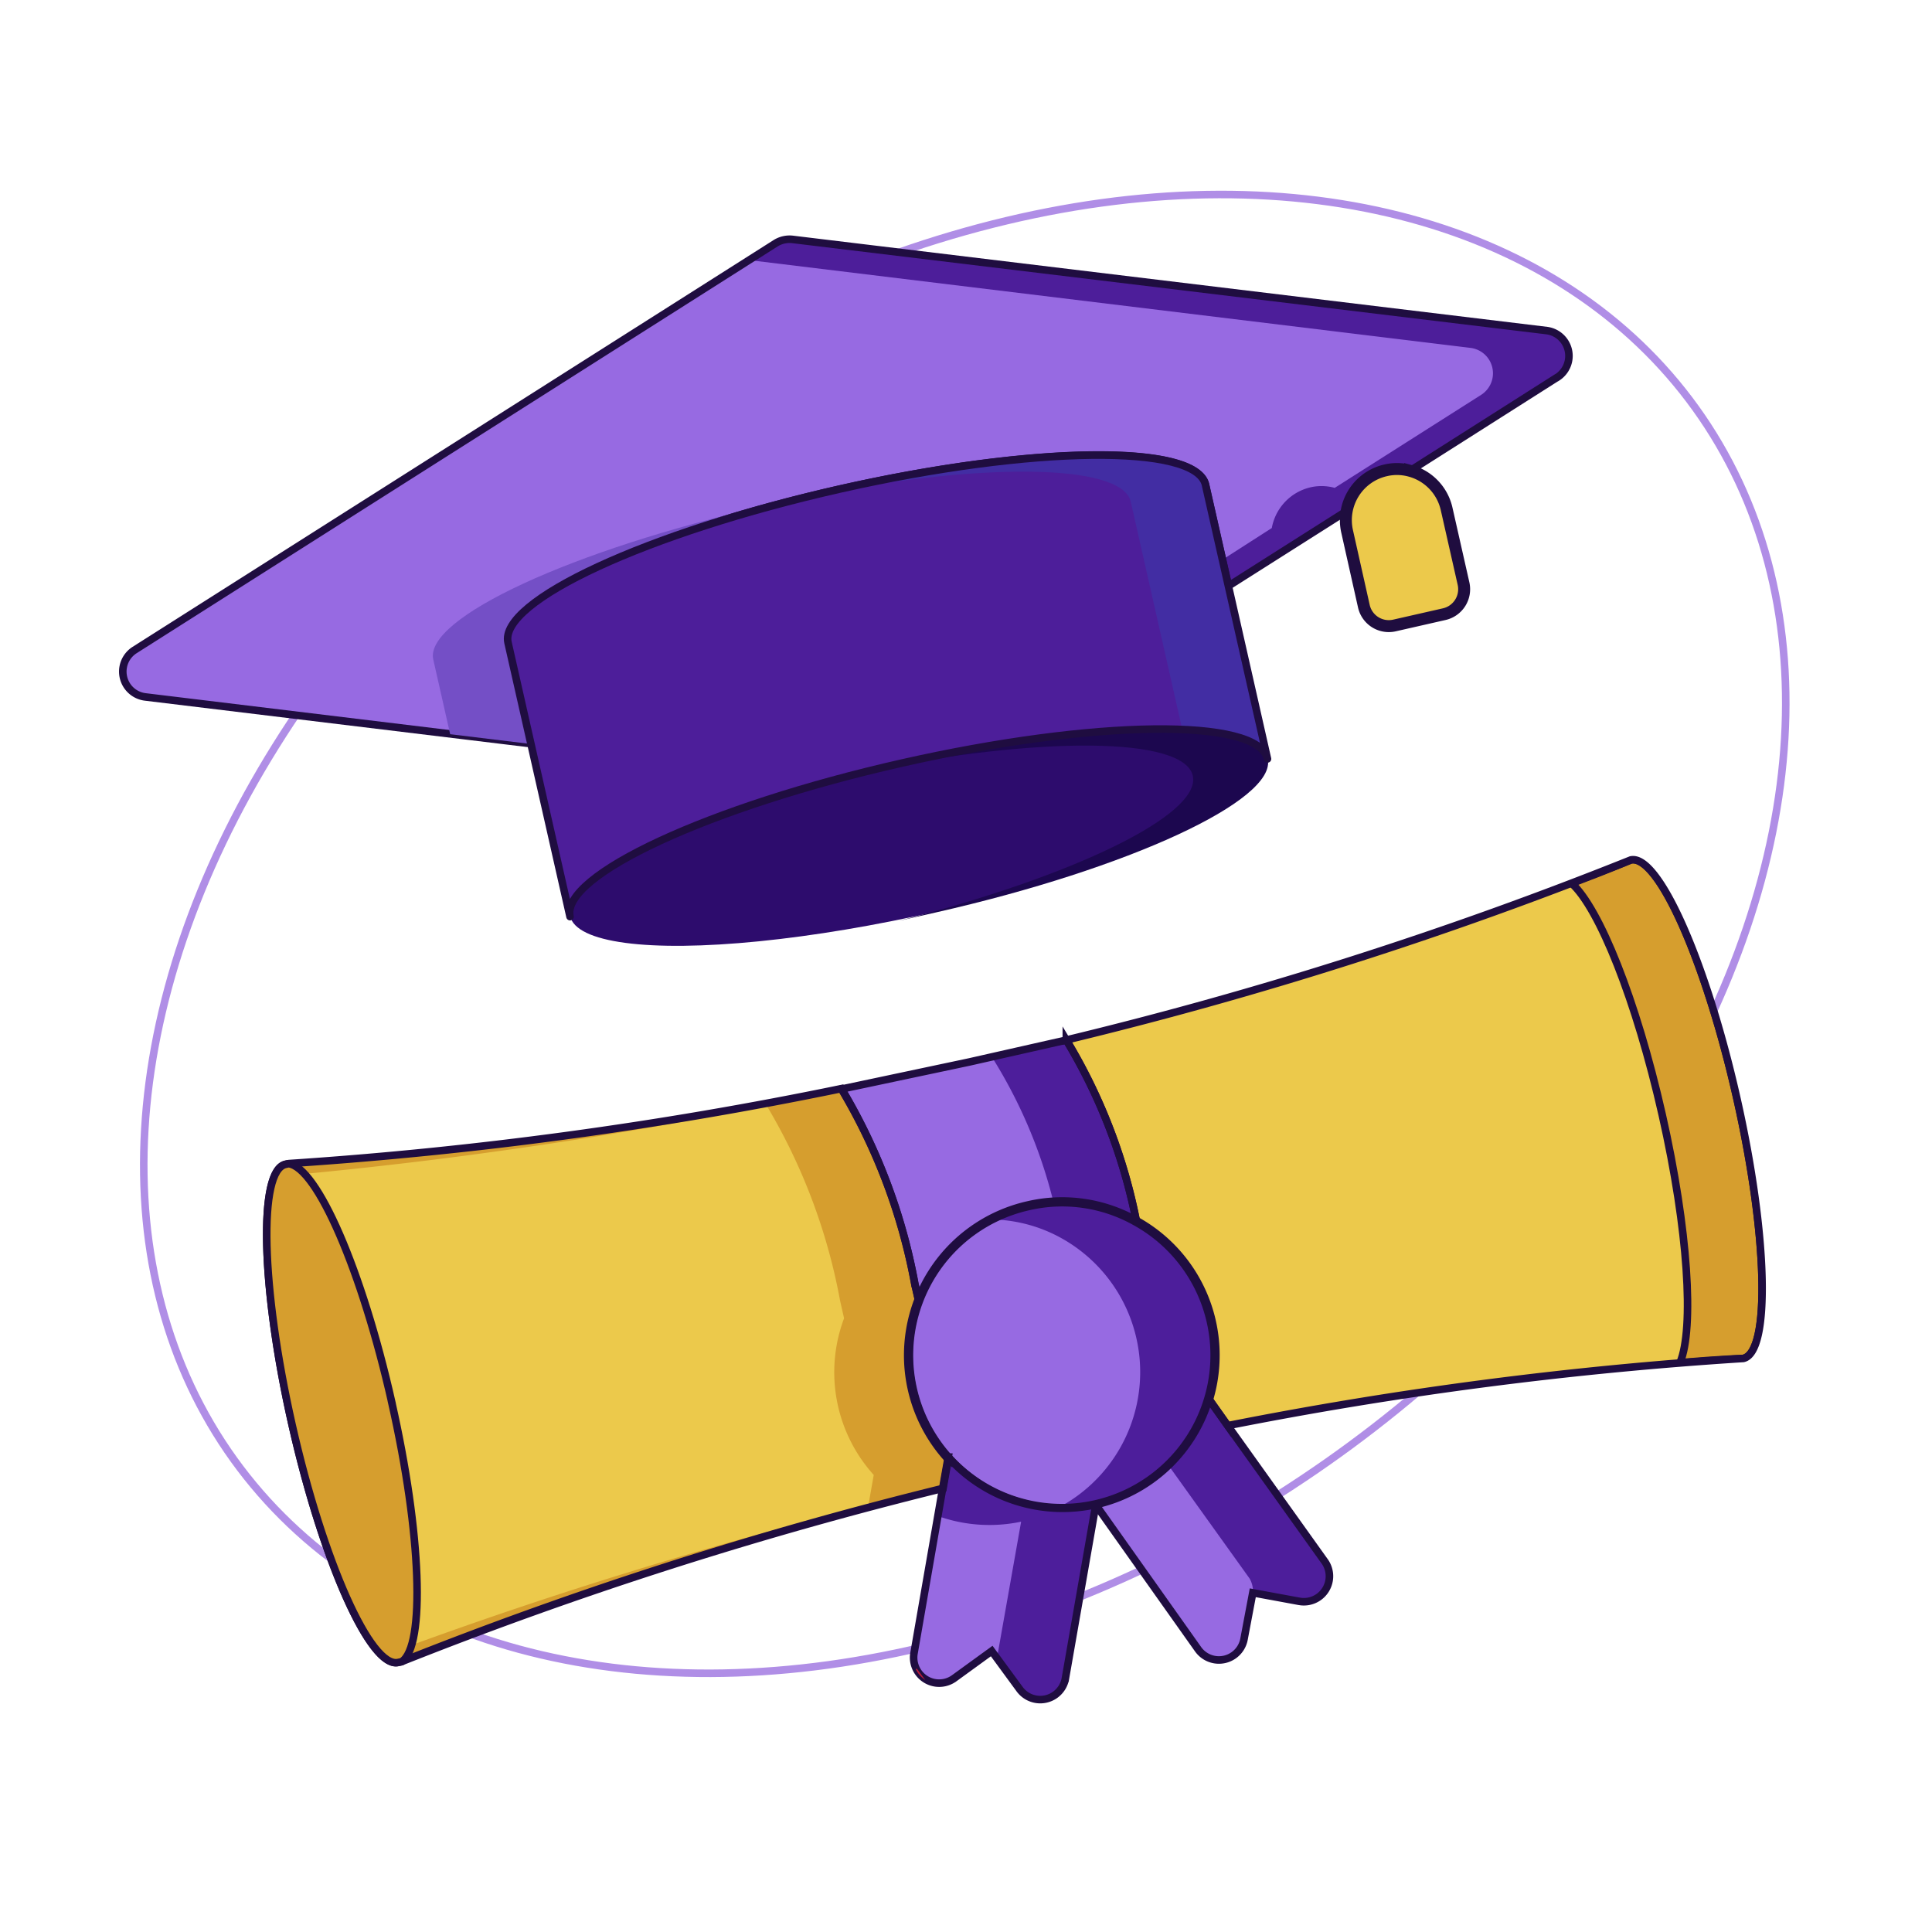 <svg xmlns="http://www.w3.org/2000/svg" xmlns:xlink="http://www.w3.org/1999/xlink" viewBox="0 0 512 512"><style><![CDATA[.B{stroke-miterlimit:10}.C{stroke-width:2}.D{stroke:#1f0d40}.E{fill:#976ae2}.F{fill:none}.G{fill:#4d1e9b}.H{fill:#4d1e9a}.I{fill:#ecc94b}.J{stroke:#1f0d3f}.K{fill:#d69e2e}.L{stroke-linejoin:round}.M{stroke-width:2.45}]]></style><defs><clipPath id="A"><path d="M412.5 100.1l-38.83 24.67a13.16 13.16 0 0 0-6.48-.13 13.55 13.55 0 0 0-10.33 10.8l-31.3 19.85-6.07-26.8c-2.48-11-45.87-10.44-96.9 1.1s-90.42 29.75-87.95 40.7l6.07 26.8-102.25-12.4a6.77 6.77 0 0 1-2.81-12.41L205.55 64.46a7 7 0 0 1 4.62-1L410 87.62a6.77 6.77 0 0 1 2.54 12.48z" class="B C D E"/></clipPath><clipPath id="B"><path d="M319.47 128.5l16.43 72.62c-2.48-11-45.87-10.44-96.9 1.1s-90.42 29.8-87.94 40.7l-16.43-72.62c-2.47-11 36.92-29.17 87.95-40.7s94.43-12.06 96.9-1.1z" class="C D H L"/></clipPath><clipPath id="C"><path d="M460.3 290.94c8.24 36.44 9 67.36 1.73 69a1044.44 1044.44 0 0 0-136.69 17.87l-5-7.06a40.61 40.61 0 0 0-19.19-47.08 148.24 148.24 0 0 0-18.57-48.06 1086.72 1086.72 0 0 0 149.58-47.71c7.27-1.63 19.9 26.6 28.14 63.04z" class="I"/></clipPath><clipPath id="D"><path d="M301.16 323.68a39.75 39.75 0 0 0-28.69-4.13 40.59 40.59 0 0 0-29 25.29l-1.05-4.62A155.77 155.77 0 0 0 223 288.61l33.9-7.18 25.68-5.8a148.24 148.24 0 0 1 18.58 48.06z" class="B C D E"/></clipPath><clipPath id="E"><path d="M321,350.2a40.61,40.61,0,1,1-48.57-30.65,39.75,39.75,0,0,1,28.69,4.13A40.58,40.58,0,0,1,321,350.2Z" class="B D E M"/></clipPath><clipPath id="F"><path d="M290.4 398.77l-8.05 46a6.77 6.77 0 0 1-12.21 2.77l-7.33-10-10 7.26a6.77 6.77 0 0 1-10.62-6.48l7.66-44.07 1.43-8.1a40.6 40.6 0 0 0 39.14 12.59z" class="B C D E"/></clipPath><clipPath id="G"><path d="M344.2 424.35L332 422.1l-2.3 12.18a6.77 6.77 0 0 1-12.21 2.76l-27.12-38.28a40.63 40.63 0 0 0 30-28l5 7.06 25.6 35.84a6.77 6.77 0 0 1-6.74 10.69z" class="B C D E"/></clipPath><path id="H" d="M412.5 100.1l-38.83 24.67a13.16 13.16 0 0 0-6.48-.13 13.55 13.55 0 0 0-10.33 10.8l-31.3 19.85-6.07-26.8c-2.48-11-45.87-10.44-96.9 1.1s-90.42 29.75-87.95 40.7l6.07 26.8-102.25-12.4a6.77 6.77 0 0 1-2.81-12.41L205.55 64.46a7 7 0 0 1 4.62-1L410 87.62a6.77 6.77 0 0 1 2.54 12.48z"/><path id="I" d="M319.47 128.5l16.43 72.62c-2.48-11-45.87-10.44-96.9 1.1s-90.42 29.8-87.94 40.7l-16.43-72.62c-2.47-11 36.92-29.17 87.95-40.7s94.43-12.06 96.9-1.1z"/><path id="J" d="M301.16 323.68a39.75 39.75 0 0 0-28.69-4.13 40.59 40.59 0 0 0-29 25.29l-1.05-4.62A155.77 155.77 0 0 0 223 288.61l33.9-7.18 25.68-5.8a148.24 148.24 0 0 1 18.58 48.06z"/><path id="K" d="M321,350.2a40.61,40.61,0,1,1-48.57-30.65,39.75,39.75,0,0,1,28.69,4.13A40.58,40.58,0,0,1,321,350.2Z"/><path id="L" d="M290.4 398.77l-8.05 46a6.77 6.77 0 0 1-12.21 2.77l-7.33-10-10 7.26a6.77 6.77 0 0 1-10.62-6.48l7.66-44.07 1.43-8.1a40.6 40.6 0 0 0 39.14 12.59z"/><path id="M" d="M344.2 424.35L332 422.1l-2.3 12.18a6.77 6.77 0 0 1-12.21 2.76l-27.12-38.28a40.63 40.63 0 0 0 30-28l5 7.06 25.6 35.84a6.77 6.77 0 0 1-6.74 10.69z"/></defs><ellipse cx="255.6" cy="247.49" rx="238.54" ry="169.7" transform="matrix(.812 -.584 .584 .812 -96.41 195.8)" stroke="#b08ee6" class="C F"/><use xlink:href="#H" class="E"/><g clip-path="url(#A)" class="H"><path d="M409.7 87.68L209.9 63.48a7.05 7.05 0 0 0-4.63 1l-7 4.42 191.47 23.3a6.78 6.78 0 0 1 2.81 12.42l-38.84 24.67a13.12 13.12 0 0 0-6.35-.16 13.54 13.54 0 0 0-10.32 10.8L324 148.3l1.6 7.06 31.32-19.85a13.54 13.54 0 0 1 10.31-10.87 13.16 13.16 0 0 1 6.48.13l38.83-24.67a6.77 6.77 0 0 0-2.8-12.42z"/></g><use xlink:href="#H" class="B C D F"/><path d="M202.76 134.07c-51 11.54-90.42 29.75-87.94 40.7l4.48 19.8 21.4 2.6-6.08-26.87c-2.3-10.23 32-26.8 78-38.47z" fill="#744fc6"/><ellipse cx="243.47" cy="222.01" rx="94.76" ry="20.31" transform="matrix(.975 -.221 .221 .975 -42.98 59.18)" fill="#2d0c6d"/><path d="M239 202.2l-9.9 2.24c46.45-9.4 84.66-9.23 87 1.14s-32 26.8-78 38.47l9.9-2.24c51-11.54 90.43-29.75 87.95-40.7S290 190.67 239 202.2z" fill="#1c074f"/><use xlink:href="#I" class="H"/><g clip-path="url(#B)"><path d="M222.57 129.6l-9.9 2.24c46.45-9.4 84.65-9.22 87 1.14l13.66 60.4c13.1.57 21.52 3.1 22.57 7.73l-16.43-72.62c-2.47-10.96-45.87-10.44-96.9 1.1z" fill="#422da3"/></g><use xlink:href="#I" class="C D F L"/><g class="I"><path d="M383.37 134.86l4.48 19.8a6.78 6.78 0 0 1-5.11 8.1l-13.2 3a6.77 6.77 0 0 1-8.1-5.1L357 140.83a13.54 13.54 0 0 1 10.22-16.19 13.16 13.16 0 0 1 6.48.13 13.53 13.53 0 0 1 9.67 10.09z" stroke-width="3.17" class="B J"/><path d="M460.3 290.94c8.24 36.44 9 67.36 1.73 69a1044.44 1044.44 0 0 0-136.69 17.87l-5-7.06a40.61 40.61 0 0 0-19.19-47.08 148.24 148.24 0 0 0-18.57-48.06 1086.72 1086.72 0 0 0 149.58-47.71c7.27-1.63 19.9 26.6 28.14 63.04z"/></g><g clip-path="url(#C)" class="B C J K"><path d="M432.17 227.9s-5.5 2.36-15.67 6.18c7.32 6.6 17.1 30.83 24 61.33s8.5 56.58 4.73 65.7C456.05 360.2 462 360 462 360c7.26-1.65 6.5-32.57-1.73-69s-20.83-64.73-28.1-63.1z"/></g><path d="M243.5,344.84a40.6,40.6,0,0,0,7.86,41.52l-1.43,8.1a1097.76,1097.76,0,0,0-143.46,45.91c6.28-4.13,5.23-33.94-2.66-68.8S84,309.24,76.54,308.35A1076.35,1076.35,0,0,0,223,288.48a155.78,155.78,0,0,1,19.47,51.74Z" class="I"/><path d="M242.45 340.22A155.77 155.77 0 0 0 223 288.61a1077 1077 0 0 1-146.46 19.74 7.31 7.31 0 0 1 4.15 2.74A1204.42 1204.42 0 0 0 203.17 293a155.56 155.56 0 0 1 19.47 51.74l1.05 4.62a40.62 40.62 0 0 0 7.86 41.52l-1.43 8.1A1201.24 1201.24 0 0 0 109 436a7.17 7.17 0 0 1-2.59 4.19 1100.07 1100.07 0 0 1 143.44-45.7l1.43-8.1a40.63 40.63 0 0 1-7.79-41.54l-1.05-4.62z" class="K"/><use xlink:href="#J" class="E"/><g clip-path="url(#D)" class="G"><path d="M279.2 318.65a39.14 39.14 0 0 1 22 5 148.24 148.24 0 0 0-18.57-48.06l-19.8 4.48a130.94 130.94 0 0 1 16.37 38.58z"/></g><use xlink:href="#J" class="B C D F"/><use xlink:href="#K" class="E"/><g clip-path="url(#E)" class="G"><path d="M301.16,323.68a39.75,39.75,0,0,0-28.69-4.13,41,41,0,0,0-9.87,3.62,39.28,39.28,0,0,1,18.76,5,40.61,40.61,0,0,1-1.17,71.53,38.41,38.41,0,0,0,10.2-.92,40.6,40.6,0,0,0,10.77-75.09Z"/></g><use xlink:href="#K" class="B D F M"/><use xlink:href="#L" class="E"/><g clip-path="url(#F)" class="G"><path d="M251.3 386.38l-1.43 8.1-1.4 7.26a40.62 40.62 0 0 0 22.14 1.52l-6.4 36.14 5.92 8.1a6.77 6.77 0 0 0 12.22-2.76l8.06-46a40.62 40.62 0 0 1-39.1-12.39z"/></g><use xlink:href="#L" class="B C D F"/><path d="M243,442.23l-.33.08a7.17,7.17,0,0,0,2.53,2.9Z" fill="#b51a38"/><use xlink:href="#M" class="E"/><g clip-path="url(#G)" class="G"><path d="M351 413.93l-25.6-35.85-5-7.06a40.6 40.6 0 0 1-10.63 17.46l21.4 29.86a6.85 6.85 0 0 1 .87 3.83l11.8 2.2a6.77 6.77 0 0 0 7.15-10.43z"/></g><g class="B C D F"><use xlink:href="#M"/><path d="M432.17 227.9a1086.72 1086.72 0 0 1-149.58 47.71 148.24 148.24 0 0 1 18.57 48.06 40.61 40.61 0 0 1 19.19 47.08l5 7.06A1044.44 1044.44 0 0 1 462 360c7.26-1.65 6.5-32.57-1.73-69s-20.83-64.73-28.1-63.1zm-355.7 80.46l-.8.18c-7.26 1.64-6.52 32.56 1.73 69s20.87 64.67 28.13 63l.93-.2a1097.76 1097.76 0 0 1 143.46-45.91l1.43-8.1a40.6 40.6 0 0 1-7.86-41.52l-1.05-4.62a155.78 155.78 0 0 0-19.45-51.7 1076.35 1076.35 0 0 1-146.46 19.87"/></g><path d="M103.8 371.57c7.9 34.86 8.94 64.67 2.66 68.8l-.93.2c-7.26 1.64-19.9-26.6-28.13-63s-9-67.37-1.73-69l.8-.18c7.53.84 19.43 28.18 27.34 63.17z" class="B C J K"/></svg>